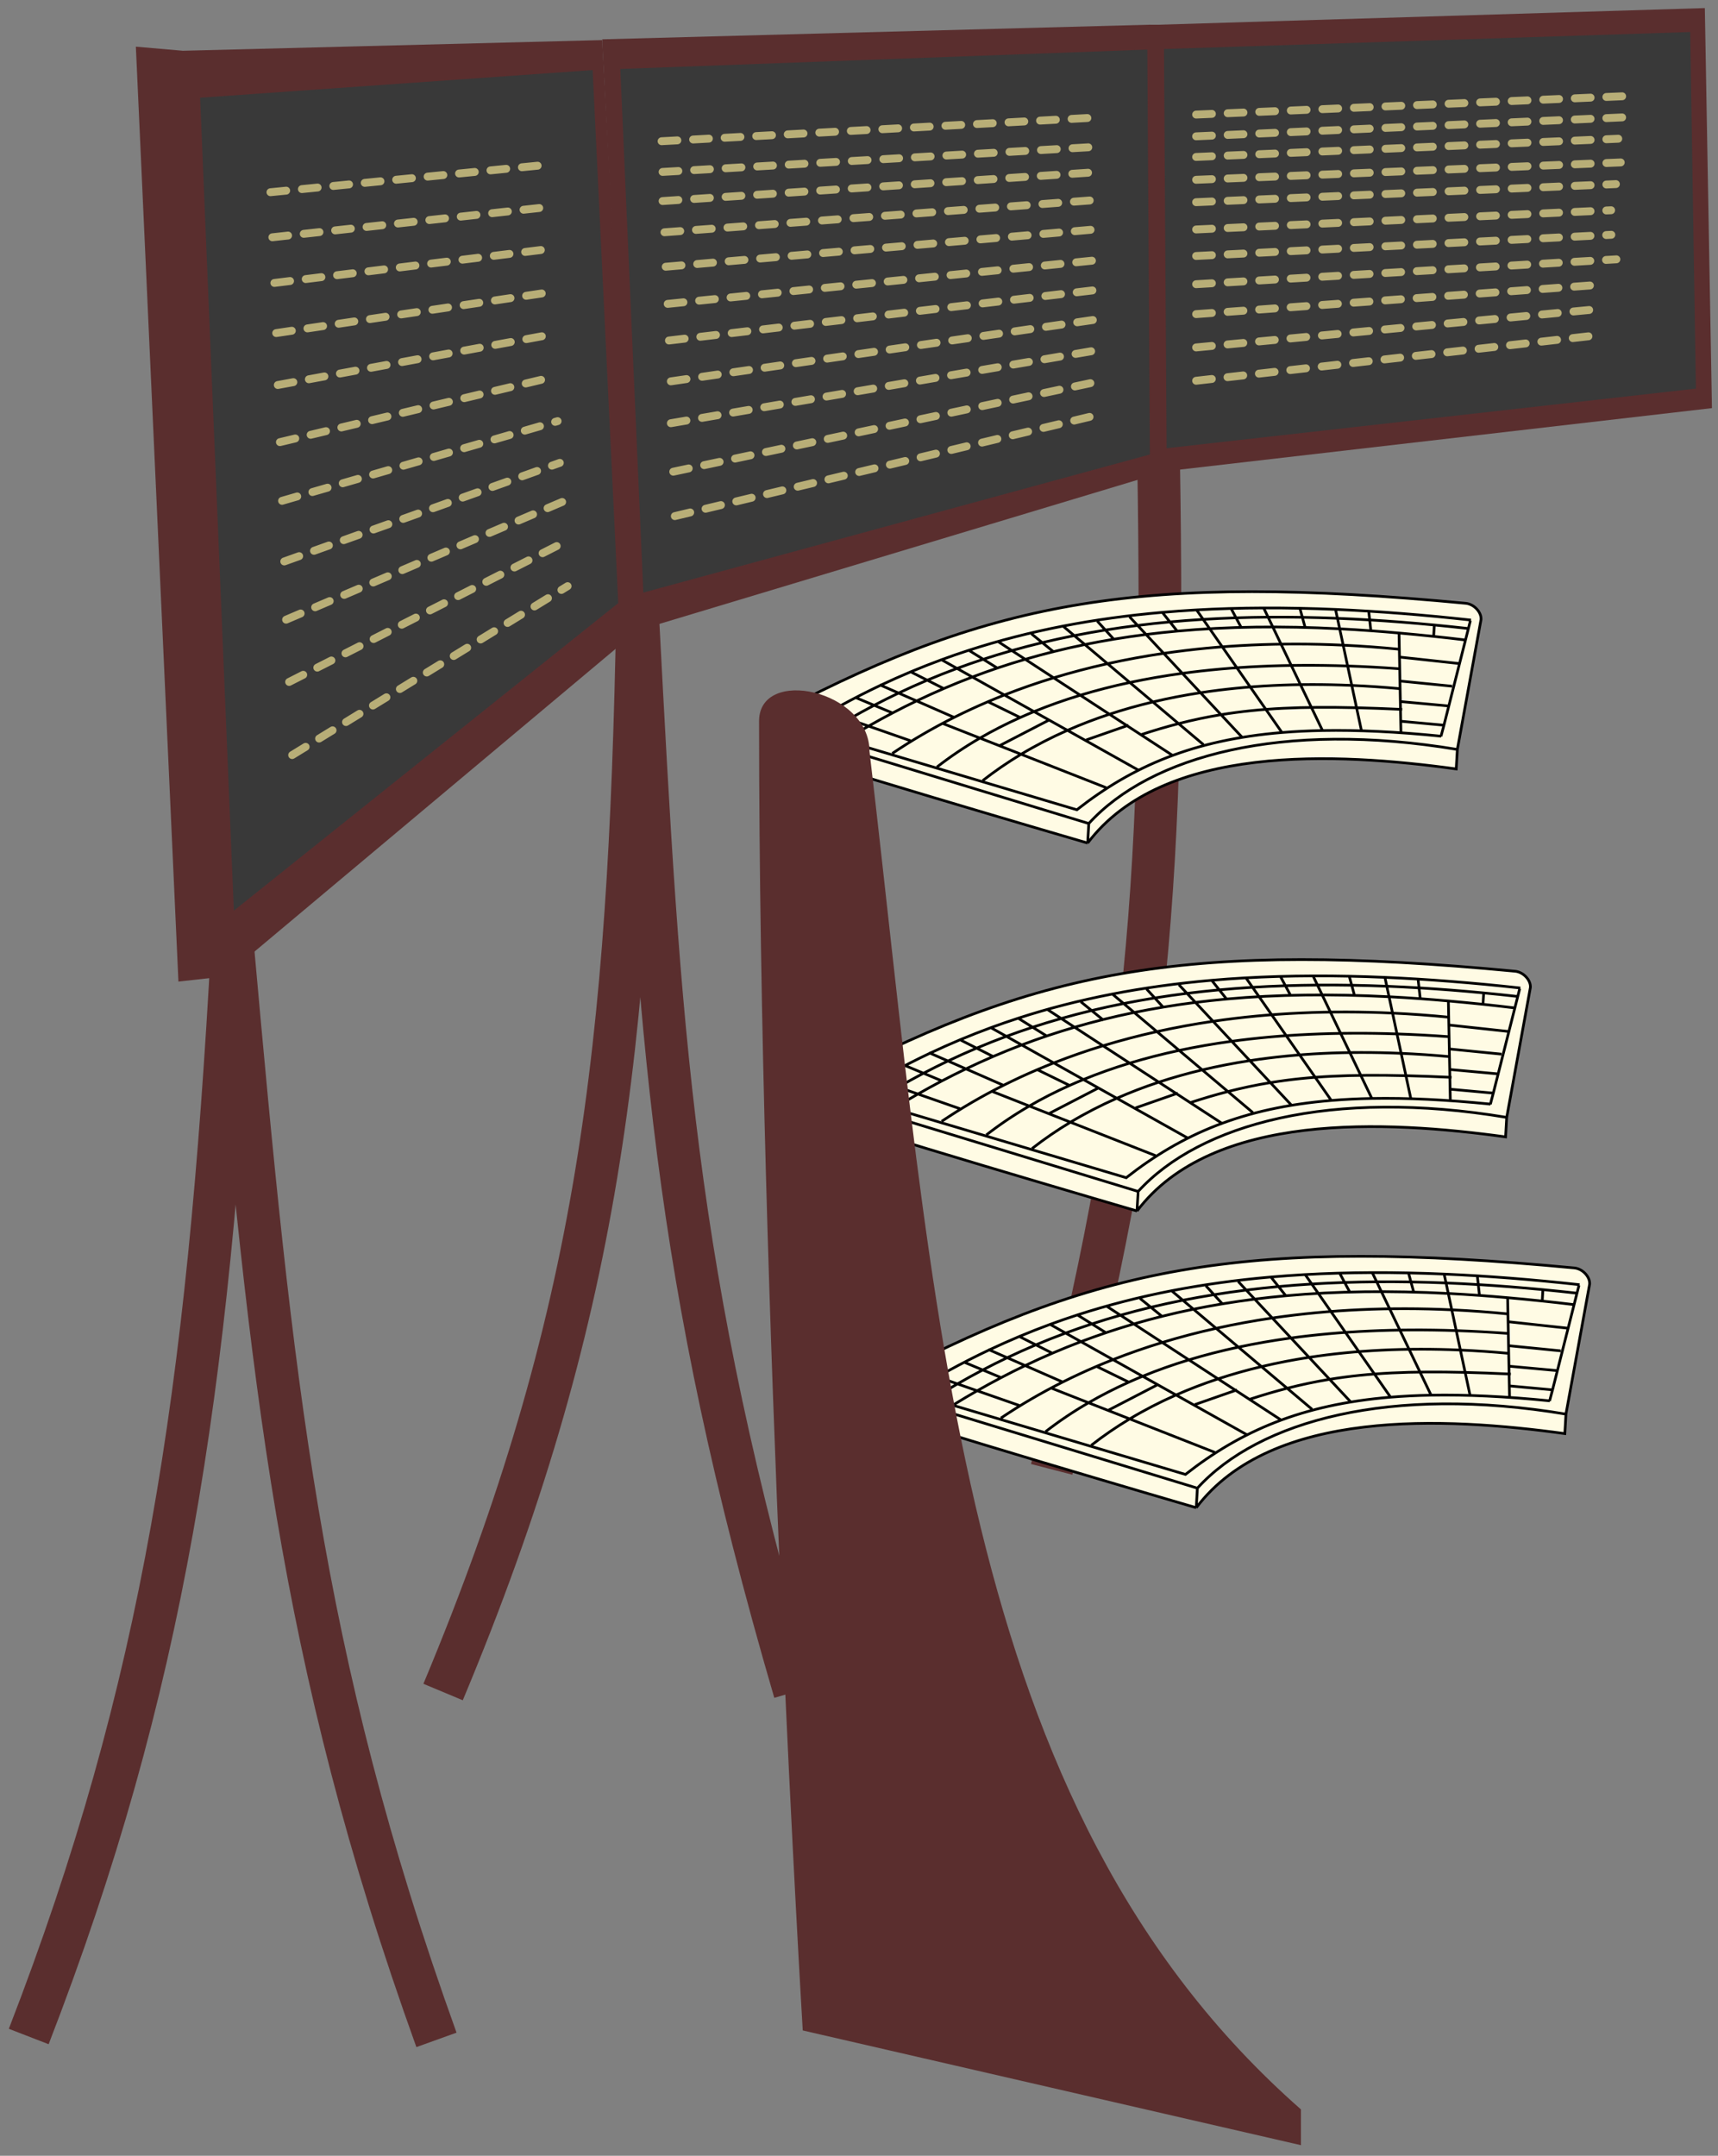 <svg viewBox="0 0 161 202" fill="none" xmlns="http://www.w3.org/2000/svg">
<rect x="0" y="0" width="161" height="202" fill="#808080" stroke="none"/>
<g id="programmer-gear">
<path id="legs" d="M108.573 42.954C109.204 81.311 107.745 102.273 98.556 137.684M41.524 158.548C56.175 123.498 58.992 98.251 59.75 57.564C61.823 96.962 62.958 119.065 74.482 158.532M2.693 190.827C15.346 158.139 19.485 130.782 21.786 88.545C25.466 129.348 27.951 155.172 40.902 191.142" stroke="#5A2E2E" stroke-width="4" stroke-miterlimit="16"/>
<g id="monitors">
<g id="left">
<path id="left_2" d="M56.43 3.757L17.146 4.757L12.732 4.374L16.721 91.977L21.074 91.493L59.508 59.276L56.43 3.757Z" fill="#5A2E2E"/>
<path id="left-screen" d="M18.755 9.156L21.915 85.329L57.938 56.511L55.539 6.567L18.755 9.156Z" fill="#393939"/>
<path id="content" d="M25.346 18.011L50.983 15.467M25.524 22.233L51.174 19.423M25.713 26.513L51.465 23.331M25.884 31.21L51.672 27.364M26.035 36.077L51.839 31.314M26.232 41.429L52.088 35.263M26.433 46.929L52.255 39.463M26.641 52.61L52.462 43.371M26.812 58.065L52.687 47.032M27.096 63.9L52.94 50.776M27.38 70.754L53.193 54.924" stroke="#B8AE77" stroke-width="0.74" stroke-linecap="round" stroke-dasharray="1.48 1.48"/>
</g>
<g id="middle">
<path id="middle_2" d="M108.098 44.517L107.788 2.314L56.442 3.685L56.442 4.033L59.321 58.987L60.051 58.987L108.098 44.517Z" fill="#5A2E2E"/>
<path id="middle-screen" d="M60.29 55.527L58.131 6.463L107.52 4.646L107.757 42.588L60.29 55.527Z" fill="#393939"/>
<path id="content_2" d="M62 13.233L103 11M62.094 16.11L103.057 13.742M62.094 18.839L103.134 16.108M62.27 21.764L103.139 18.71M62.389 24.994L103.161 21.45M62.574 28.474L103.109 24.349M62.689 31.907L103.153 27.123M62.868 35.733L103.155 29.879M62.868 39.657L103.153 32.76M63.094 44.2L103.153 35.698M63.242 48.361L103.191 38.804" stroke="#B8AE77" stroke-width="0.74" stroke-linecap="round" stroke-dasharray="1.48 1.48"/>
</g>
<g id="right">
<path id="right_2" d="M159.765 0.756L108.524 2.318L107.668 2.318L108.038 44.192L108.94 44.192L160.433 38.242L159.765 0.756Z" fill="#5A2E2E"/>
<path id="right-screen" d="M109.082 4.592L158.397 3L158.93 36.414L109.327 42L109.082 4.592Z" fill="#393939"/>
<path id="content_3" d="M112.094 10.736L152.55 9M112.094 12.774L152.06 11M112.094 14.706L151.654 13M112.094 16.847L151.884 15.221M112.094 18.945L151.431 17.25M112.095 21.502L150.983 19.7M112.094 23.986L151.004 22M112.094 26.631L151.476 24.3M112.094 29.435L149.596 26.71M112.094 32.556L149.42 29M112.094 35.678L148.985 31.5" stroke="#B8AE77" stroke-width="0.74" stroke-linecap="round" stroke-dasharray="1.48 1.48"/>
</g>
</g>
<g id="keyboard">
<g id="outline">
<path d="M83.491 128.859C103.214 118.548 117.207 115.94 147.54 118.811C148.306 118.883 149.011 119.632 148.971 120.322L146.75 132.506L146.645 134.332C135.43 132.79 119.17 131.93 112.105 141.276C112.105 141.276 83.26 132.863 83.006 132.371L82.979 129.731C82.89 129.158 83.491 128.859 83.491 128.859Z" fill="#FFFBE4"/>
<path d="M146.75 132.506L148.971 120.322C149.011 119.632 148.306 118.883 147.54 118.811C117.207 115.94 103.214 118.548 83.491 128.859C83.491 128.859 82.89 129.158 82.979 129.731M146.75 132.506C130.324 129.768 117.988 133.109 112.211 139.445M146.75 132.506L146.645 134.332C135.43 132.79 119.17 131.93 112.105 141.276M112.211 139.445L84.111 130.881C84.111 130.881 83.11 130.572 82.979 129.731M112.211 139.445L112.105 141.276M82.979 129.731L83.006 132.371C83.26 132.863 112.105 141.276 112.105 141.276M85.37 130.506L111.093 138.158C116.307 134.064 122.027 131.606 130.314 130.919M134.113 130.732L128.606 119.259M134.113 130.732C132.788 130.756 131.524 130.819 130.314 130.919M134.113 130.732C137.41 130.671 141.085 130.846 145.237 131.263M130.314 130.919L122.292 119.4" stroke="black" stroke-width="0.252"/>
</g>
<path id="Vector" d="M126.55 131.331L124.603 129.247M124.603 129.247L122.679 127.189M124.603 129.247C123.262 129.467 121.952 129.744 120.625 130.085M124.603 129.247C128.288 128.643 132.2 128.472 137.305 128.597M122.679 127.189L120.984 125.374M122.679 127.189C121.145 127.424 119.658 127.713 118.219 128.055M122.679 127.189C127.039 126.52 131.775 126.285 136.858 126.504M120.984 125.374L119.233 123.501M120.984 125.374C119.267 125.609 117.626 125.895 116.057 126.23M120.984 125.374C125.591 124.745 130.736 124.492 136.469 124.684M119.233 123.501L117.58 121.732M119.233 123.501C117.446 123.764 115.69 124.086 113.969 124.469M119.233 123.501C124.587 122.715 130.224 122.462 136.052 122.734M117.58 121.732L116.788 120.884M117.58 121.732C116.558 121.861 115.549 122.009 114.552 122.174M117.58 121.732C118.54 121.611 119.513 121.506 120.498 121.416M116.788 120.884L116.034 120.077M116.788 120.884C115.764 121.012 114.758 121.156 113.769 121.315M116.788 120.884C117.78 120.76 118.789 120.65 119.814 120.555M109.786 120.939L109.794 120.946M109.794 120.946L110.851 121.838M109.794 120.946C106.711 121.545 103.78 122.301 100.969 123.212M109.794 120.946C112.749 120.373 115.842 119.943 119.103 119.66M110.851 121.838L111.843 122.675M110.851 121.838C109.834 122.04 108.835 122.259 107.853 122.494M110.851 121.838C111.808 121.649 112.78 121.474 113.769 121.315M111.843 122.675L113.969 124.469M111.843 122.675C110.849 122.878 109.867 123.101 108.896 123.343M111.843 122.675C112.736 122.493 113.639 122.326 114.552 122.174M113.969 124.469L116.057 126.23M113.969 124.469C112.25 124.85 110.565 125.292 108.919 125.794M116.057 126.23L118.219 128.055M116.057 126.23C114.433 126.577 112.887 126.975 111.415 127.422M118.219 128.055L120.625 130.085M118.219 128.055C116.816 128.388 115.459 128.772 114.148 129.204M120.625 130.085L122.965 132.059M120.625 130.085C119.473 130.381 118.308 130.725 117.101 131.122M103.698 122.389L105.002 123.239M105.002 123.239L106.256 124.057M105.002 123.239C104.094 123.496 103.201 123.768 102.322 124.056M105.002 123.239C105.936 122.975 106.886 122.726 107.853 122.494M106.256 124.057L108.919 125.794M106.256 124.057C104.574 124.549 102.924 125.102 101.3 125.717M106.256 124.057C107.127 123.803 108.007 123.565 108.896 123.343M108.919 125.794L111.415 127.422M108.919 125.794C107.344 126.274 105.804 126.81 104.302 127.401M111.415 127.422L114.148 129.204M111.415 127.422C109.892 127.884 108.447 128.398 107.08 128.959M114.148 129.204L115.797 130.28M114.148 129.204C112.784 129.654 111.471 130.158 110.21 130.714M115.797 130.28L120.032 133.042M115.797 130.28L111.979 131.613M115.797 130.28L115.932 130.233M98.371 124.075L98.41 124.097M98.41 124.097L99.863 124.912M98.41 124.097C96.458 124.815 94.562 125.611 92.712 126.486M98.41 124.097C99.252 123.787 100.105 123.493 100.969 123.212M99.863 124.912L101.3 125.717M99.863 124.912C98.917 125.262 97.988 125.63 97.073 126.016M99.863 124.912C100.671 124.613 101.49 124.328 102.322 124.056M101.3 125.717L104.302 127.401M101.3 125.717C99.528 126.389 97.788 127.136 96.072 127.958M104.302 127.401L107.08 128.959M104.302 127.401C103.783 127.605 103.269 127.816 102.76 128.033M107.08 128.959L108.488 129.748M107.08 128.959C106.642 129.138 106.211 129.323 105.788 129.512M108.488 129.748L110.21 130.714M108.488 129.748L103.837 132.158M108.488 129.748L108.504 129.74M110.21 130.714L116.853 134.439M110.21 130.714C108.686 131.385 107.238 132.133 105.867 132.956M92.618 126.445L92.712 126.486M92.712 126.486L94.389 127.221M92.712 126.486C90.156 127.694 87.685 129.051 85.27 130.557M94.389 127.221L96.072 127.958M94.389 127.221C93.614 127.59 92.85 127.972 92.096 128.368M94.389 127.221C95.27 126.801 96.164 126.4 97.073 126.016M96.072 127.958L99.592 129.501M96.072 127.958C94.556 128.685 93.059 129.471 91.575 130.318M99.592 129.501L99.627 129.516M99.592 129.501C97.573 130.513 95.639 131.639 93.796 132.88M99.592 129.501C100.626 128.982 101.683 128.492 102.76 128.033M113.851 136.094L105.867 132.956M105.867 132.956L103.837 132.158M105.867 132.956C104.601 133.716 103.401 134.54 102.269 135.426M103.837 132.158L102.012 131.441M103.837 132.158L103.812 132.171M102.012 131.441L98.51 130.064M102.012 131.441C100.56 132.283 99.219 133.189 97.984 134.15M102.012 131.441C103.196 130.754 104.453 130.11 105.788 129.512M90.417 127.668L92.096 128.368M92.096 128.368L93.821 129.087M92.096 128.368C91.296 128.788 90.508 129.223 89.729 129.673M95.511 131.692L91.575 130.318M91.575 130.318L89.729 129.673M91.575 130.318C90.852 130.73 90.133 131.157 89.415 131.598M89.729 129.673L88.011 129.073M89.729 129.673C88.945 130.126 88.172 130.595 87.407 131.078M102.712 128.009L102.76 128.033M102.76 128.033L105.788 129.512M105.788 129.512L105.805 129.52M98.602 126.79L97.073 126.016M97.073 126.016L95.591 125.266M103.586 124.844L102.322 124.056M102.322 124.056L100.969 123.212M100.969 123.212L100.94 123.195M108.966 123.4L108.896 123.343M108.896 123.343L107.853 122.494M107.853 122.494L106.839 121.67M114.557 122.179L114.552 122.174M114.552 122.174L113.769 121.315M113.769 121.315L113.008 120.482M120.507 121.429L120.498 121.416M120.498 121.416L119.814 120.555M120.498 121.416C125.243 120.985 130.288 120.92 135.724 121.201M119.814 120.555L119.103 119.66M119.814 120.555C121.813 120.37 123.877 120.242 126.011 120.17M119.103 119.66L119.063 119.609M119.103 119.66C123.128 119.31 127.408 119.181 131.994 119.278M126.48 121.048L126.011 120.17M126.011 120.17L125.567 119.341M126.011 120.17C128.019 120.103 130.089 120.087 132.225 120.123M132.477 121.046L132.225 120.123M132.225 120.123L131.994 119.278M132.225 120.123C133.304 120.141 134.4 120.173 135.514 120.217M131.994 119.278L131.986 119.248M131.994 119.278C133.09 119.301 134.204 119.336 135.336 119.385M138.647 121.386L138.647 121.383M138.647 121.383L138.535 120.369M138.647 121.383C137.66 121.312 136.686 121.251 135.724 121.201M138.647 121.383C139.516 121.446 140.395 121.517 141.284 121.597M138.535 120.369L138.444 119.549M138.535 120.369C137.514 120.308 136.507 120.257 135.514 120.217M138.535 120.369C140.5 120.487 142.517 120.645 144.591 120.843M144.528 121.931L144.529 121.91M144.529 121.91L144.591 120.843M144.529 121.91C143.421 121.794 142.324 121.689 141.284 121.597M144.529 121.91C145.508 122.013 146.496 122.124 147.463 122.243M144.591 120.843L144.593 120.805M144.591 120.843C145.641 120.944 146.706 121.054 147.785 121.176M135.336 119.385C139.33 119.557 143.551 119.888 148.03 120.381M135.336 119.385L135.514 120.217M135.336 119.385L135.334 119.378M135.514 120.217L135.724 121.201M147.785 121.176L147.786 121.176M147.785 121.176L145.494 130.232M147.785 121.176L147.971 120.44M145.216 131.278L145.494 130.232M145.494 130.232L141.445 129.863M141.421 129.861L141.445 129.863M141.445 129.863L141.465 130.919M141.445 129.863L141.423 128.746M141.391 128.014L141.409 128.015M141.409 128.015L145.893 128.426M141.409 128.015L141.423 128.746M141.409 128.015L141.385 126.812M141.436 126.1L146.262 126.579M141.383 123.854L146.942 124.457M135.724 121.201L136.052 122.734M141.284 121.597L141.314 123.117M141.423 128.746C139.964 128.679 138.596 128.628 137.305 128.597M141.423 128.746C141.477 128.748 141.531 128.751 141.585 128.753M141.385 126.812L141.314 123.117M141.385 126.812C139.847 126.67 138.338 126.568 136.858 126.504M141.385 126.812C141.392 126.812 141.399 126.813 141.406 126.814M141.314 123.117C139.544 122.943 137.79 122.815 136.052 122.734M141.314 123.117C141.319 123.117 141.324 123.117 141.328 123.118M137.771 130.775L137.305 128.597M137.305 128.597L136.858 126.504M136.858 126.504L136.469 124.684M136.469 124.684L136.052 122.734M136.469 124.684C138.041 124.736 139.658 124.823 141.32 124.944" stroke="black" stroke-width="0.252"/>
</g>
<g id="keyboard_2">
<g id="outline_2">
<path d="M77.939 101.056C97.662 90.745 111.656 88.136 141.988 91.008C142.754 91.08 143.46 91.829 143.42 92.518L141.199 104.703L141.093 106.529C129.879 104.986 113.619 104.127 106.554 113.473C106.554 113.473 77.709 105.06 77.455 104.568L77.428 101.927C77.339 101.355 77.939 101.056 77.939 101.056Z" fill="#FFFBE4"/>
<path d="M141.199 104.703L143.42 92.518C143.46 91.829 142.754 91.08 141.988 91.008C111.656 88.136 97.662 90.745 77.939 101.056C77.939 101.056 77.339 101.355 77.428 101.927M141.199 104.703C124.773 101.965 112.437 105.305 106.66 111.642M141.199 104.703L141.093 106.529C129.879 104.986 113.619 104.127 106.554 113.473M106.66 111.642L78.56 103.078C78.56 103.078 77.559 102.769 77.428 101.927M106.66 111.642L106.554 113.473M77.428 101.927L77.455 104.568C77.709 105.06 106.554 113.473 106.554 113.473M79.819 102.703L105.542 110.355C110.756 106.261 116.476 103.803 124.763 103.116M128.562 102.928L123.055 91.455M128.562 102.928C127.237 102.953 125.973 103.016 124.763 103.116M128.562 102.928C131.859 102.868 135.534 103.043 139.686 103.46M124.763 103.116L116.741 91.597" stroke="black" stroke-width="0.252"/>
</g>
<path id="Vector_2" d="M120.999 103.528L119.052 101.444M119.052 101.444L117.128 99.385M119.052 101.444C117.711 101.664 116.401 101.941 115.074 102.282M119.052 101.444C122.737 100.84 126.648 100.669 131.754 100.794M117.128 99.385L115.432 97.571M117.128 99.385C115.594 99.621 114.107 99.91 112.668 100.252M117.128 99.385C121.488 98.716 126.223 98.481 131.307 98.701M115.432 97.571L113.682 95.698M115.432 97.571C113.716 97.805 112.075 98.092 110.505 98.427M115.432 97.571C120.04 96.942 125.185 96.689 130.917 96.881M113.682 95.698L112.029 93.929M113.682 95.698C111.895 95.961 110.139 96.283 108.418 96.665M113.682 95.698C119.036 94.911 124.673 94.659 130.501 94.931M112.029 93.929L111.236 93.081M112.029 93.929C111.006 94.058 109.997 94.205 109.001 94.371M112.029 93.929C112.989 93.808 113.961 93.703 114.947 93.613M111.236 93.081L110.483 92.274M111.236 93.081C110.213 93.209 109.207 93.353 108.217 93.512M111.236 93.081C112.229 92.957 113.237 92.847 114.263 92.752M104.235 93.136L104.243 93.143M104.243 93.143L105.3 94.035M104.243 93.143C101.16 93.742 98.228 94.498 95.418 95.409M104.243 93.143C107.197 92.569 110.291 92.14 113.552 91.856M105.3 94.035L106.292 94.872M105.3 94.035C104.283 94.237 103.284 94.455 102.301 94.691M105.3 94.035C106.257 93.845 107.229 93.671 108.217 93.512M106.292 94.872L108.418 96.665M106.292 94.872C105.298 95.075 104.316 95.298 103.345 95.54M106.292 94.872C107.185 94.689 108.088 94.522 109.001 94.371M108.418 96.665L110.505 98.427M108.418 96.665C106.698 97.047 105.014 97.489 103.368 97.991M110.505 98.427L112.668 100.252M110.505 98.427C108.882 98.774 107.336 99.172 105.864 99.619M112.668 100.252L115.074 102.282M112.668 100.252C111.265 100.585 109.908 100.968 108.597 101.401M115.074 102.282L117.413 104.256M115.074 102.282C113.922 102.578 112.757 102.922 111.55 103.319M98.147 94.586L99.451 95.436M99.451 95.436L100.705 96.254M99.451 95.436C98.543 95.693 97.65 95.965 96.77 96.253M99.451 95.436C100.385 95.171 101.335 94.923 102.301 94.691M100.705 96.254L103.368 97.991M100.705 96.254C99.022 96.746 97.372 97.299 95.749 97.914M100.705 96.254C101.576 95.999 102.456 95.761 103.345 95.54M103.368 97.991L105.864 99.619M103.368 97.991C101.793 98.471 100.253 99.007 98.751 99.598M105.864 99.619L108.597 101.401M105.864 99.619C104.34 100.081 102.896 100.595 101.529 101.155M108.597 101.401L110.246 102.477M108.597 101.401C107.233 101.851 105.92 102.355 104.659 102.91M110.246 102.477L114.48 105.238M110.246 102.477L106.428 103.809M110.246 102.477L110.381 102.43M92.82 96.272L92.859 96.294M92.859 96.294L94.312 97.109M92.859 96.294C90.907 97.011 89.011 97.808 87.16 98.683M92.859 96.294C93.701 95.984 94.554 95.689 95.418 95.409M94.312 97.109L95.749 97.914M94.312 97.109C93.366 97.458 92.437 97.826 91.522 98.213M94.312 97.109C95.119 96.81 95.939 96.525 96.77 96.253M95.749 97.914L98.751 99.598M95.749 97.914C93.977 98.586 92.237 99.333 90.521 100.155M98.751 99.598L101.529 101.155M98.751 99.598C98.232 99.802 97.718 100.012 97.209 100.23M101.529 101.155L102.937 101.945M101.529 101.155C101.09 101.335 100.66 101.52 100.237 101.709M102.937 101.945L104.659 102.91M102.937 101.945L98.286 104.355M102.937 101.945L102.953 101.937M104.659 102.91L111.302 106.636M104.659 102.91C103.135 103.582 101.686 104.33 100.316 105.153M87.067 98.642L87.16 98.683M87.16 98.683L88.838 99.418M87.16 98.683C84.604 99.891 82.134 101.248 79.719 102.753M88.838 99.418L90.521 100.155M88.838 99.418C88.063 99.787 87.299 100.169 86.545 100.565M88.838 99.418C89.718 98.998 90.613 98.597 91.522 98.213M90.521 100.155L94.04 101.697M90.521 100.155C89.005 100.882 87.508 101.668 86.024 102.514M94.04 101.697L94.076 101.713M94.04 101.697C92.022 102.71 90.087 103.836 88.245 105.076M94.04 101.697C95.075 101.178 96.131 100.689 97.209 100.23M108.3 108.291L100.316 105.153M100.316 105.153L98.286 104.355M100.316 105.153C99.049 105.913 97.85 106.736 96.717 107.623M98.286 104.355L96.461 103.638M98.286 104.355L98.261 104.368M96.461 103.638L92.959 102.261M96.461 103.638C95.009 104.48 93.668 105.386 92.433 106.347M96.461 103.638C97.644 102.951 98.902 102.307 100.237 101.709M84.865 99.865L86.545 100.565M86.545 100.565L88.27 101.283M86.545 100.565C85.745 100.985 84.957 101.42 84.178 101.87M89.96 103.889L86.024 102.514M86.024 102.514L84.178 101.87M86.024 102.514C85.301 102.927 84.581 103.354 83.864 103.795M84.178 101.87L82.46 101.27M84.178 101.87C83.394 102.323 82.62 102.791 81.856 103.275M97.16 100.206L97.209 100.23M97.209 100.23L100.237 101.709M100.237 101.709L100.254 101.717M93.051 98.987L91.522 98.213M91.522 98.213L90.04 97.463M98.035 97.041L96.77 96.253M96.77 96.253L95.418 95.409M95.418 95.409L95.389 95.391M103.415 95.597L103.345 95.54M103.345 95.54L102.301 94.691M102.301 94.691L101.287 93.866M109.006 94.376L109.001 94.371M109.001 94.371L108.217 93.512M108.217 93.512L107.457 92.679M114.956 93.626L114.947 93.613M114.947 93.613L114.263 92.752M114.947 93.613C119.692 93.182 124.737 93.117 130.173 93.398M114.263 92.752L113.552 91.856M114.263 92.752C116.262 92.567 118.326 92.439 120.46 92.367M113.552 91.856L113.512 91.806M113.552 91.856C117.577 91.506 121.857 91.378 126.443 91.474M120.929 93.245L120.46 92.367M120.46 92.367L120.016 91.538M120.46 92.367C122.468 92.3 124.538 92.284 126.674 92.32M126.926 93.243L126.674 92.32M126.674 92.32L126.443 91.474M126.674 92.32C127.753 92.338 128.849 92.37 129.962 92.414M126.443 91.474L126.435 91.445M126.443 91.474C127.539 91.497 128.653 91.533 129.785 91.582M133.096 93.583L133.095 93.58M133.095 93.58L132.984 92.566M133.095 93.58C132.109 93.508 131.135 93.448 130.173 93.398M133.095 93.58C133.965 93.643 134.844 93.714 135.733 93.793M132.984 92.566L132.893 91.746M132.984 92.566C131.962 92.505 130.956 92.454 129.962 92.414M132.984 92.566C134.949 92.684 136.966 92.842 139.039 93.04M138.977 94.128L138.978 94.107M138.978 94.107L139.039 93.04M138.978 94.107C137.87 93.991 136.773 93.886 135.733 93.793M138.978 94.107C139.957 94.21 140.945 94.321 141.912 94.44M139.039 93.04L139.042 93.001M139.039 93.04C140.09 93.14 141.155 93.251 142.234 93.372M129.785 91.582C133.779 91.753 138 92.085 142.479 92.578M129.785 91.582L129.962 92.414M129.785 91.582L129.783 91.575M129.962 92.414L130.173 93.398M142.234 93.372L142.235 93.373M142.234 93.372L139.943 102.429M142.234 93.372L142.42 92.636M139.665 103.475L139.943 102.429M139.943 102.429L135.893 102.06M135.87 102.058L135.893 102.06M135.893 102.06L135.914 103.116M135.893 102.06L135.872 100.943M135.84 100.21L135.858 100.212M135.858 100.212L140.342 100.623M135.858 100.212L135.872 100.943M135.858 100.212L135.834 99.009M135.885 98.296L140.71 98.776M135.832 96.051L141.391 96.654M130.173 93.398L130.501 94.931M135.733 93.793L135.763 95.313M135.872 100.943C134.412 100.876 133.045 100.825 131.754 100.794M135.872 100.943C135.925 100.945 135.979 100.948 136.033 100.95M135.834 99.009L135.763 95.313M135.834 99.009C134.296 98.867 132.787 98.765 131.307 98.701M135.834 99.009C135.841 99.009 135.848 99.01 135.855 99.011M135.763 95.313C133.993 95.139 132.238 95.012 130.501 94.931M135.763 95.313C135.767 95.314 135.772 95.314 135.777 95.315M132.22 102.972L131.754 100.794M131.754 100.794L131.307 98.701M131.307 98.701L130.917 96.881M130.917 96.881L130.501 94.931M130.917 96.881C132.49 96.933 134.107 97.019 135.769 97.141" stroke="black" stroke-width="0.252"/>
</g>
<g id="keyboard_3">
<g id="outline_3">
<path d="M73.314 66.579C93.036 56.269 107.03 53.66 137.362 56.531C138.128 56.604 138.834 57.353 138.794 58.042L136.573 70.226L136.467 72.053C125.253 70.51 108.993 69.65 101.928 78.996C101.928 78.996 73.083 70.583 72.829 70.092L72.802 67.451C72.713 66.879 73.314 66.579 73.314 66.579Z" fill="#FFFBE4"/>
<path d="M136.573 70.226L138.794 58.042C138.834 57.353 138.128 56.604 137.362 56.531C107.03 53.66 93.036 56.269 73.314 66.579C73.314 66.579 72.713 66.879 72.802 67.451M136.573 70.226C120.147 67.489 107.811 70.829 102.034 77.165M136.573 70.226L136.467 72.053C125.253 70.51 108.993 69.65 101.928 78.996M102.034 77.165L73.934 68.602C73.934 68.602 72.933 68.292 72.802 67.451M102.034 77.165L101.928 78.996M72.802 67.451L72.829 70.092C73.083 70.583 101.928 78.996 101.928 78.996M75.193 68.226L100.916 75.879C106.13 71.784 111.85 69.327 120.137 68.639M123.936 68.452L118.429 56.979M123.936 68.452C122.611 68.477 121.347 68.539 120.137 68.639M123.936 68.452C127.233 68.391 130.908 68.566 135.06 68.984M120.137 68.639L112.115 57.121" stroke="black" stroke-width="0.252"/>
</g>
<path id="Vector_3" d="M116.373 69.052L114.426 66.968M114.426 66.968L112.502 64.909M114.426 66.968C113.085 67.188 111.775 67.465 110.448 67.806M114.426 66.968C118.111 66.364 122.023 66.193 127.128 66.317M112.502 64.909L110.806 63.095M112.502 64.909C110.968 65.144 109.481 65.433 108.042 65.775M112.502 64.909C116.862 64.24 121.597 64.005 126.681 64.225M110.806 63.095L109.056 61.222M110.806 63.095C109.09 63.329 107.449 63.616 105.879 63.951M110.806 63.095C115.414 62.465 120.559 62.212 126.291 62.404M109.056 61.222L107.403 59.453M109.056 61.222C107.269 61.484 105.513 61.807 103.792 62.189M109.056 61.222C114.41 60.435 120.047 60.183 125.875 60.454M107.403 59.453L106.61 58.605M107.403 59.453C106.38 59.582 105.371 59.729 104.375 59.894M107.403 59.453C108.363 59.332 109.335 59.226 110.321 59.137M106.61 58.605L105.857 57.798M106.61 58.605C105.587 58.733 104.581 58.876 103.591 59.036M106.61 58.605C107.603 58.48 108.611 58.37 109.637 58.276M99.609 58.66L99.617 58.667M99.617 58.667L100.674 59.559M99.617 58.667C96.534 59.265 93.603 60.021 90.791 60.933M99.617 58.667C102.571 58.093 105.665 57.664 108.926 57.38M100.674 59.559L101.666 60.395M100.674 59.559C99.657 59.76 98.658 59.979 97.675 60.215M100.674 59.559C101.631 59.369 102.603 59.195 103.591 59.036M101.666 60.395L103.792 62.189M101.666 60.395C100.672 60.599 99.69 60.821 98.719 61.063M101.666 60.395C102.559 60.213 103.462 60.046 104.375 59.894M103.792 62.189L105.879 63.951M103.792 62.189C102.072 62.571 100.388 63.013 98.742 63.514M105.879 63.951L108.042 65.775M105.879 63.951C104.256 64.297 102.71 64.696 101.238 65.142M108.042 65.775L110.448 67.806M108.042 65.775C106.639 66.109 105.282 66.492 103.971 66.925M110.448 67.806L112.787 69.78M110.448 67.806C109.296 68.102 108.131 68.446 106.924 68.843M93.521 60.109L94.825 60.96M94.825 60.96L96.079 61.778M94.825 60.96C93.917 61.217 93.024 61.489 92.144 61.776M94.825 60.96C95.759 60.695 96.709 60.447 97.675 60.215M96.079 61.778L98.742 63.514M96.079 61.778C94.397 62.269 92.746 62.822 91.123 63.438M96.079 61.778C96.95 61.523 97.83 61.285 98.719 61.063M98.742 63.514L101.238 65.142M98.742 63.514C97.167 63.995 95.627 64.53 94.125 65.121M101.238 65.142L103.971 66.925M101.238 65.142C99.714 65.605 98.27 66.118 96.903 66.679M103.971 66.925L105.62 68M103.971 66.925C102.607 67.375 101.294 67.878 100.033 68.434M105.62 68L109.854 70.762M105.62 68L101.802 69.333M105.62 68L105.755 67.953M88.194 61.796L88.233 61.818M88.233 61.818L89.686 62.632M88.233 61.818C86.281 62.535 84.385 63.332 82.534 64.206M88.233 61.818C89.075 61.508 89.928 61.213 90.791 60.933M89.686 62.632L91.123 63.438M89.686 62.632C88.74 62.982 87.811 63.35 86.896 63.736M89.686 62.632C90.493 62.334 91.313 62.048 92.144 61.776M91.123 63.438L94.125 65.121M91.123 63.438C89.351 64.11 87.611 64.856 85.895 65.679M94.125 65.121L96.903 66.679M94.125 65.121C93.606 65.325 93.092 65.536 92.583 65.753M96.903 66.679L98.311 67.469M96.903 66.679C96.464 66.859 96.034 67.043 95.611 67.233M98.311 67.469L100.033 68.434M98.311 67.469L93.66 69.878M98.311 67.469L98.327 67.461M100.033 68.434L106.676 72.159M100.033 68.434C98.509 69.106 97.061 69.853 95.69 70.676M82.441 64.165L82.534 64.206M82.534 64.206L84.212 64.941M82.534 64.206C79.978 65.414 77.508 66.772 75.093 68.277M84.212 64.941L85.895 65.679M84.212 64.941C83.437 65.31 82.673 65.693 81.919 66.088M84.212 64.941C85.092 64.522 85.987 64.12 86.896 63.736M85.895 65.679L89.414 67.221M85.895 65.679C84.379 66.405 82.882 67.192 81.398 68.038M89.414 67.221L89.45 67.237M89.414 67.221C87.396 68.234 85.461 69.36 83.619 70.6M89.414 67.221C90.449 66.702 91.505 66.213 92.583 65.753M103.674 73.814L95.69 70.676M95.69 70.676L93.66 69.878M95.69 70.676C94.424 71.436 93.224 72.26 92.091 73.146M93.66 69.878L91.835 69.161M93.66 69.878L93.635 69.891M91.835 69.161L88.333 67.785M91.835 69.161C90.383 70.004 89.042 70.91 87.807 71.871M91.835 69.161C93.019 68.475 94.276 67.83 95.611 67.233M80.24 65.389L81.919 66.088M81.919 66.088L83.644 66.807M81.919 66.088C81.119 66.508 80.331 66.944 79.552 67.394M85.334 69.413L81.398 68.038M81.398 68.038L79.552 67.394M81.398 68.038C80.675 68.451 79.955 68.877 79.238 69.319M79.552 67.394L77.834 66.794M79.552 67.394C78.768 67.847 77.994 68.315 77.23 68.798M92.534 65.73L92.583 65.753M92.583 65.753L95.611 67.233M95.611 67.233L95.628 67.241M88.425 64.51L86.896 63.736M86.896 63.736L85.414 62.986M93.409 62.565L92.144 61.776M92.144 61.776L90.791 60.933M90.791 60.933L90.763 60.915M98.789 61.12L98.719 61.063M98.719 61.063L97.675 60.215M97.675 60.215L96.662 59.39M104.38 59.899L104.375 59.894M104.375 59.894L103.591 59.036M103.591 59.036L102.831 58.202M110.33 59.149L110.321 59.137M110.321 59.137L109.637 58.276M110.321 59.137C115.066 58.706 120.111 58.64 125.547 58.922M109.637 58.276L108.926 57.38M109.637 58.276C111.636 58.091 113.7 57.962 115.834 57.891M108.926 57.38L108.886 57.329M108.926 57.38C112.951 57.03 117.231 56.902 121.817 56.998M116.303 58.769L115.834 57.891M115.834 57.891L115.39 57.061M115.834 57.891C117.842 57.824 119.912 57.808 122.048 57.844M122.3 58.767L122.048 57.844M122.048 57.844L121.817 56.998M122.048 57.844C123.127 57.862 124.223 57.893 125.337 57.938M121.817 56.998L121.809 56.968M121.817 56.998C122.913 57.021 124.027 57.057 125.159 57.105M128.47 59.107L128.47 59.103M128.47 59.103L128.358 58.09M128.47 59.103C127.483 59.032 126.509 58.971 125.547 58.922M128.47 59.103C129.339 59.166 130.218 59.237 131.107 59.317M128.358 58.09L128.267 57.27M128.358 58.09C127.336 58.028 126.33 57.978 125.337 57.938M128.358 58.09C130.323 58.208 132.34 58.365 134.413 58.564M134.351 59.652L134.352 59.631M134.352 59.631L134.413 58.564M134.352 59.631C133.244 59.515 132.147 59.41 131.107 59.317M134.352 59.631C135.331 59.733 136.319 59.844 137.286 59.964M134.413 58.564L134.416 58.525M134.413 58.564C135.464 58.664 136.529 58.775 137.608 58.896M125.159 57.105C129.153 57.277 133.374 57.609 137.853 58.102M125.159 57.105L125.337 57.938M125.159 57.105L125.157 57.098M125.337 57.938L125.547 58.922M137.608 58.896L137.609 58.896M137.608 58.896L135.317 67.953M137.608 58.896L137.794 58.16M135.039 68.998L135.317 67.953M135.317 67.953L131.267 67.583M131.244 67.581L131.267 67.583M131.267 67.583L131.288 68.64M131.267 67.583L131.246 66.466M131.214 65.734L131.232 65.736M131.232 65.736L135.716 66.146M131.232 65.736L131.246 66.466M131.232 65.736L131.208 64.532M131.259 63.82L136.084 64.3M131.206 61.575L136.765 62.177M125.547 58.922L125.875 60.454M131.107 59.317L131.137 60.837M131.246 66.466C129.786 66.399 128.419 66.349 127.128 66.317M131.246 66.466C131.299 66.469 131.353 66.471 131.407 66.474M131.208 64.532L131.137 60.837M131.208 64.532C129.67 64.391 128.161 64.288 126.681 64.225M131.208 64.532C131.215 64.533 131.222 64.534 131.229 64.534M131.137 60.837C129.367 60.663 127.612 60.535 125.875 60.454M131.137 60.837C131.141 60.837 131.146 60.838 131.151 60.838M127.594 68.495L127.128 66.317M127.128 66.317L126.681 64.225M126.681 64.225L126.291 62.404M126.291 62.404L125.875 60.454M126.291 62.404C127.864 62.457 129.481 62.543 131.143 62.664" stroke="black" stroke-width="0.252"/>
</g>
<path id="stand" d="M75.229 190.258L121.916 201.009L121.916 197.657C89.6 169.264 87.666 123 81.483 70.398C81.483 64.645 71.135 62.44 71.135 67.57C71.135 122.497 75.229 190.258 75.229 190.258Z" fill="#5A2E2E"/>
</g>
</svg>
